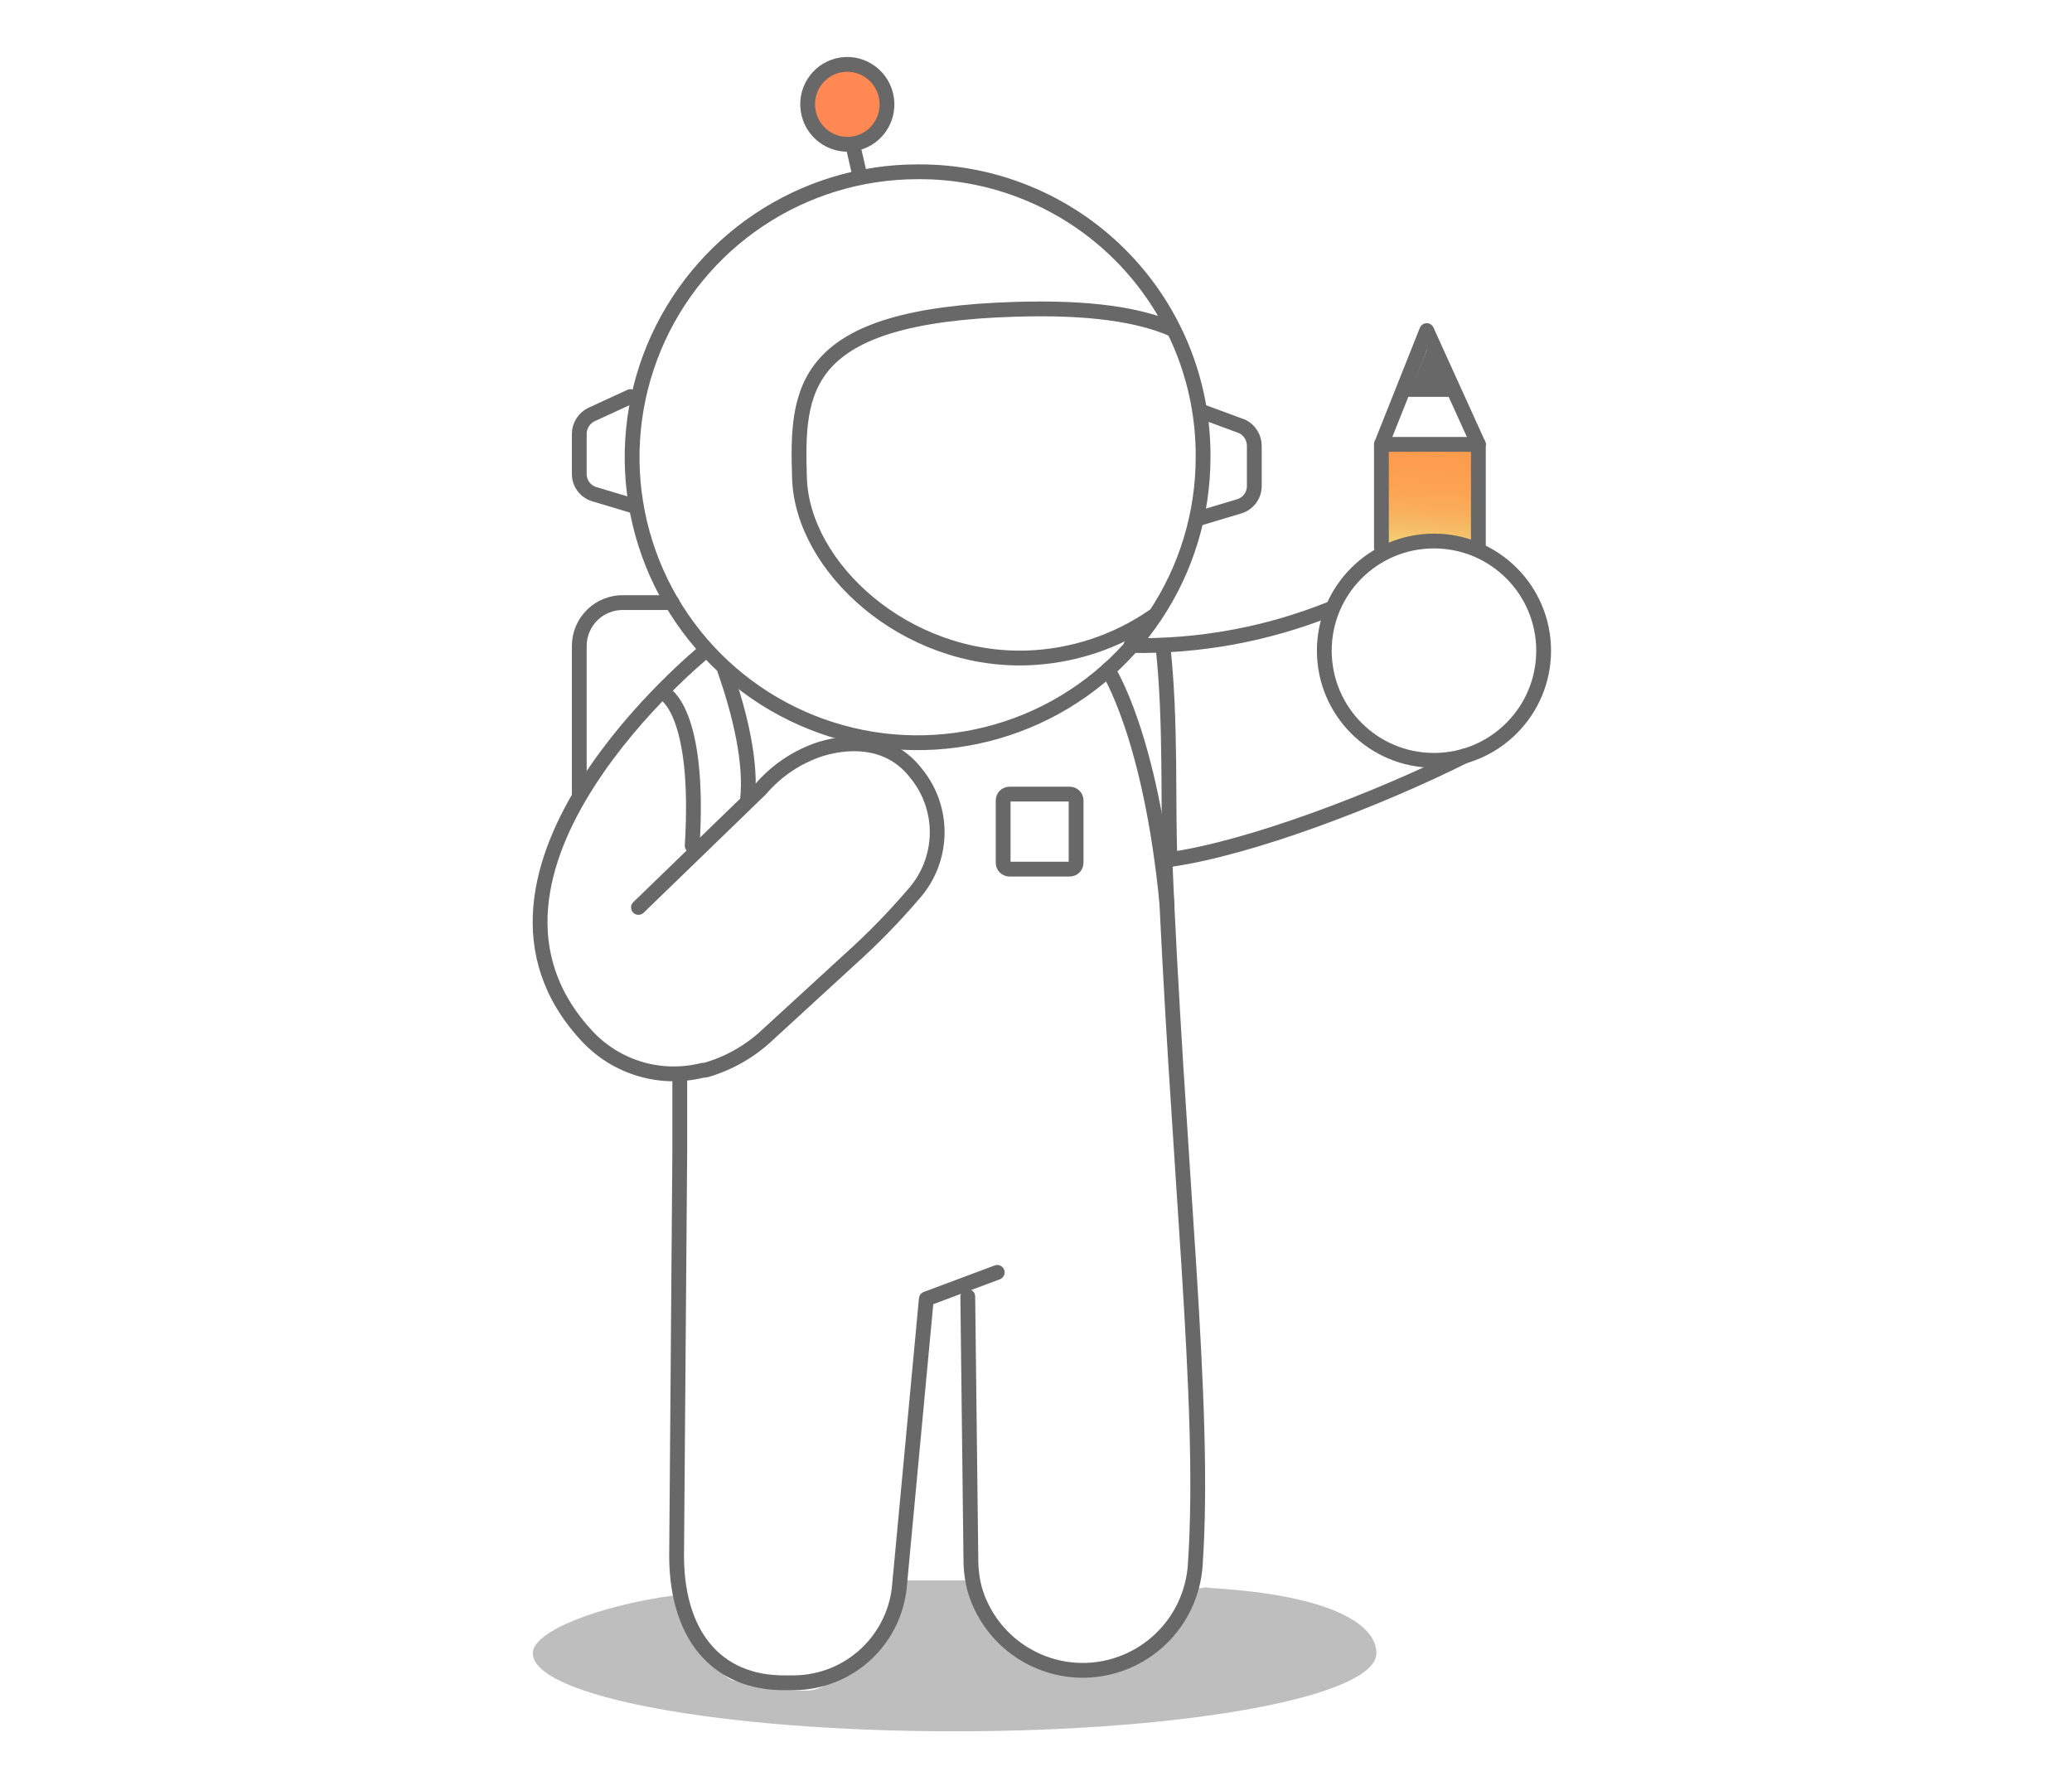 <svg width="140" height="120" viewBox="0 0 140 120" fill="none" xmlns="http://www.w3.org/2000/svg">
<g style="mix-blend-mode:multiply" opacity="0.3">
<path d="M82 107.318C90.1 107.828 93 109.818 93 111.708C93 114.628 80.24 116.988 64.5 116.988C48.76 116.988 36 114.628 36 111.708C36 110.248 40.41 108.498 45.6 107.798C46.3 107.708 47.99 113.798 49.95 113.598C51.27 113.468 52.59 114.358 54.71 114.228C55.85 114.158 60.16 111.878 60.71 106.788C60.83 105.638 59.65 106.788 60.95 106.788C62.25 106.788 63.95 106.788 65.48 106.788C66.4 106.788 67.03 111.658 69.48 112.188C71.674 112.432 73.882 112.532 76.09 112.488C77.39 112.488 80.21 107.278 80.74 107.318C82.21 107.318 80.39 107.158 82 107.318Z" fill="#262626"/>
</g>
<path d="M77.91 41.658C75.398 43.383 72.445 44.354 69.4 44.458C61.14 44.718 54.21 38.318 54.02 32.318C53.83 26.318 54.02 21.318 68.66 20.898C73.66 20.748 77 21.268 79.27 22.268" stroke="#686868" stroke-linecap="round" stroke-linejoin="round"/>
<path d="M59.394 8.942C60.297 7.681 60.176 5.783 59.133 4.712C58.091 3.64 56.509 3.797 55.606 5.058C54.703 6.319 54.824 8.217 55.867 9.288C56.909 10.36 58.491 10.203 59.394 8.942Z" fill="#FF8853"/>
<path d="M81.29 30.888C81.292 34.704 80.162 38.434 78.044 41.608C75.925 44.781 72.913 47.255 69.389 48.717C65.864 50.178 61.985 50.562 58.243 49.819C54.5 49.076 51.062 47.239 48.364 44.542C45.665 41.844 43.827 38.407 43.081 34.665C42.336 30.923 42.718 27.044 44.177 23.518C45.637 19.993 48.11 16.98 51.282 14.86C54.455 12.74 58.184 11.608 62 11.608C64.538 11.59 67.053 12.075 69.402 13.038C71.75 14 73.883 15.419 75.678 17.213C77.473 19.007 78.893 21.14 79.857 23.487C80.82 25.835 81.307 28.351 81.29 30.888Z" stroke="#686868" stroke-linecap="round" stroke-linejoin="round"/>
<path d="M57.64 9.888L58.07 11.738" stroke="#686868" stroke-linecap="round" stroke-linejoin="round"/>
<path d="M57.63 9.723C59.096 9.515 60.114 8.15 59.904 6.673C59.694 5.197 58.337 4.169 56.871 4.377C55.406 4.585 54.388 5.95 54.597 7.427C54.807 8.903 56.165 9.931 57.63 9.723Z" stroke="#686868" stroke-linecap="round" stroke-linejoin="round"/>
<path d="M81.23 27.818L83.94 28.818C84.188 28.942 84.396 29.133 84.54 29.37C84.683 29.608 84.756 29.881 84.75 30.158V32.818C84.756 33.127 84.661 33.429 84.481 33.679C84.301 33.93 84.044 34.115 83.75 34.208L80.95 35.048" stroke="#686868" stroke-linecap="round" stroke-linejoin="round"/>
<path d="M42.6 26.798L39.97 28.008C39.723 28.126 39.514 28.312 39.367 28.544C39.22 28.776 39.141 29.044 39.14 29.318V31.998C39.133 32.307 39.226 32.61 39.407 32.861C39.587 33.112 39.845 33.297 40.14 33.388L42.94 34.228" stroke="#686868" stroke-linecap="round" stroke-linejoin="round"/>
<path d="M98.97 51.078C92.97 54.078 84.41 57.328 79.06 58.078" stroke="#686868" stroke-linecap="round" stroke-linejoin="round"/>
<path d="M76.41 43.618C81.02 43.704 85.6 42.864 89.88 41.148" stroke="#686868" stroke-linecap="round" stroke-linejoin="round"/>
<path d="M67.38 85.978L62.59 87.768L60.79 106.998C60.664 108.809 59.86 110.505 58.539 111.749C57.217 112.993 55.475 113.692 53.66 113.708H53.14C48.34 113.788 45.59 110.378 45.72 104.708L45.93 77.878V72.878" stroke="#686868" stroke-linecap="round" stroke-linejoin="round"/>
<path d="M46.77 57.148C47.34 47.918 44.85 46.838 44.85 46.838" stroke="#686868" stroke-linecap="round" stroke-linejoin="round"/>
<path d="M50.51 54.018C50.77 51.568 50.05 48.368 48.96 45.258" stroke="#686868" stroke-linecap="round" stroke-linejoin="round"/>
<path d="M78.57 43.608C79.15 48.758 78.89 54.698 79.06 58.088C79.06 58.358 78.64 56.438 78.65 56.708C79.56 79.148 81.51 94.768 80.76 105.758C80.63 107.665 79.789 109.453 78.404 110.77C77.019 112.086 75.191 112.835 73.28 112.868C71.615 112.892 69.989 112.37 68.649 111.382C67.309 110.395 66.329 108.995 65.86 107.398C65.683 106.722 65.596 106.027 65.6 105.328L65.39 87.608" stroke="#686868" stroke-linecap="round" stroke-linejoin="round"/>
<path d="M74.86 45.258C74.86 45.258 77.75 49.638 78.86 61.188" stroke="#686868" stroke-linecap="round" stroke-linejoin="round"/>
<path d="M72.28 53.658H68.21C67.972 53.658 67.78 53.851 67.78 54.088V58.298C67.78 58.536 67.972 58.728 68.21 58.728H72.28C72.517 58.728 72.71 58.536 72.71 58.298V54.088C72.71 53.851 72.517 53.658 72.28 53.658Z" stroke="#686868" stroke-linecap="round" stroke-linejoin="round"/>
<path opacity="0.7" d="M99.74 30.028H93.34V37L99.74 36.428V30.028Z" fill="url(#paint0_linear_3998_9240)"/>
<path d="M93.34 36.998V30.028H99.89V36.998" stroke="#686868" stroke-linecap="round" stroke-linejoin="round"/>
<path d="M93.34 30.028L96.4 22.338L99.89 30.028" stroke="#686868" stroke-linecap="round" stroke-linejoin="round"/>
<path d="M95.1 26.818H98L96.46 23.548L95.1 26.818Z" fill="#686868"/>
<path d="M47.58 44.048C47.58 44.048 29.28 58.918 39.7 70.048C40.678 71.087 41.916 71.845 43.286 72.244C44.656 72.643 46.107 72.669 47.49 72.318H47.64C49.219 71.874 50.667 71.054 51.86 69.928L57.42 64.828C58.944 63.46 60.378 61.994 61.71 60.438C62.72 59.316 63.293 57.868 63.322 56.358C63.352 54.848 62.836 53.379 61.87 52.218C60.31 50.218 57.87 49.888 55.46 50.608C53.883 51.12 52.478 52.058 51.4 53.318L43.14 61.318" stroke="#686868" stroke-linecap="round" stroke-linejoin="round"/>
<path d="M45.41 40.718H42.14C41.749 40.709 41.361 40.778 40.997 40.921C40.634 41.064 40.302 41.278 40.023 41.551C39.743 41.824 39.521 42.15 39.37 42.51C39.218 42.871 39.14 43.257 39.14 43.648V53.648" stroke="#686868" stroke-linecap="round" stroke-linejoin="round"/>
<path d="M96.89 51.378C100.982 51.378 104.3 48.06 104.3 43.968C104.3 39.876 100.982 36.558 96.89 36.558C92.798 36.558 89.48 39.876 89.48 43.968C89.48 48.06 92.798 51.378 96.89 51.378Z" stroke="#686868" stroke-linecap="round" stroke-linejoin="round"/>
<defs>
<linearGradient id="paint0_linear_3998_9240" x1="97.5" y1="29" x2="97" y2="37" gradientUnits="userSpaceOnUse">
<stop stop-color="#FF7002"/>
<stop offset="0.3" stop-color="#FE7304"/>
<stop offset="0.5" stop-color="#FC7C0A"/>
<stop offset="0.68" stop-color="#F88B15"/>
<stop offset="0.84" stop-color="#F3A125"/>
<stop offset="0.98" stop-color="#ECBD39"/>
<stop offset="1" stop-color="#EBC03B"/>
</linearGradient>
</defs>
</svg>
